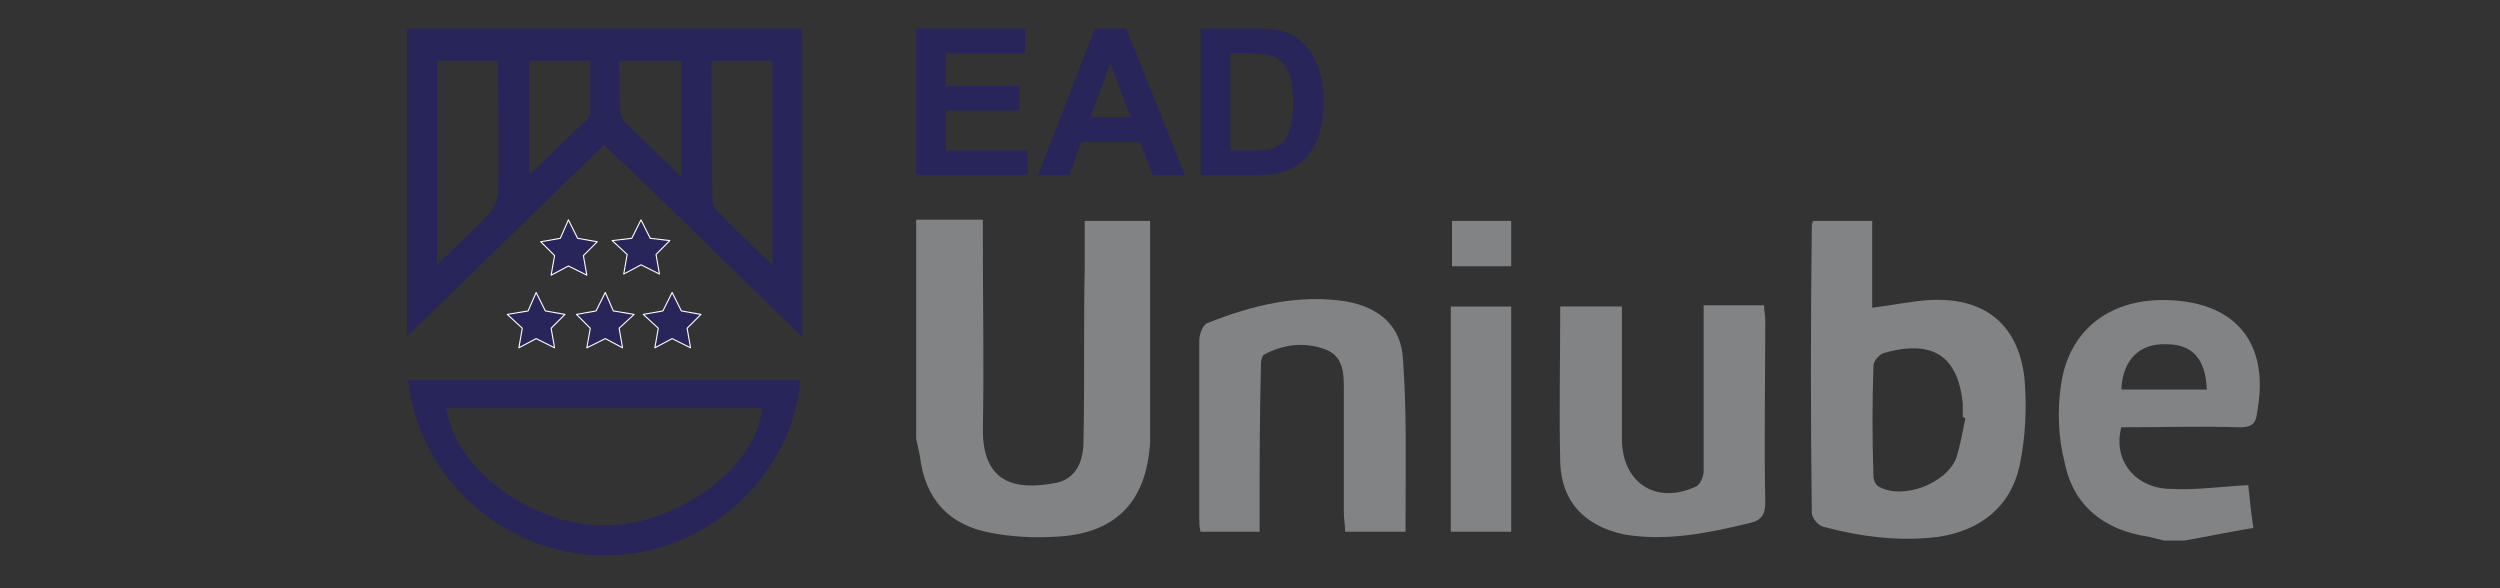 <?xml version="1.0" encoding="utf-8"?>
<!-- Generator: Adobe Illustrator 16.0.0, SVG Export Plug-In . SVG Version: 6.00 Build 0)  -->
<!DOCTYPE svg PUBLIC "-//W3C//DTD SVG 1.1//EN" "http://www.w3.org/Graphics/SVG/1.1/DTD/svg11.dtd">
<svg version="1.1" id="Layer_1" xmlns:x="http://ns.adobe.com/Extensibility/1.0/" xmlns:i="http://ns.adobe.com/AdobeIllustrator/10.0/" xmlns:graph="http://ns.adobe.com/Graphs/1.0/"
	 xmlns="http://www.w3.org/2000/svg" xmlns:xlink="http://www.w3.org/1999/xlink" x="0px" y="0px" width="170px" height="40px"
	 viewBox="0 0 170 40" enable-background="new 0 0 170 40" xml:space="preserve">
<rect x="0" y="0" width="170" height="40" fill="#333333" stroke="none"/>
<g>
	<path fill-rule="evenodd" clip-rule="evenodd" fill="#28255A" d="M54.481,1.937c0,0.235,0.079,0.471,0.079,0.627
		c0,6.664,0,13.328,0,20.384c-4.545-4.469-8.934-8.781-13.479-13.093c-4.388,4.233-8.777,8.545-13.401,13.014
		c0-7.134,0-14.033,0-20.932C36.614,1.937,45.548,1.937,54.481,1.937L54.481,1.937z M29.717,4.132c0,4.626,0,9.094,0,13.876
		c1.254-1.253,2.43-2.273,3.449-3.371c0.391-0.391,0.705-1.097,0.705-1.646c0.078-2.587,0-5.253,0-7.839c0-0.314,0-0.706,0-1.02
		C32.382,4.132,31.128,4.132,29.717,4.132L29.717,4.132z M52.522,18.008c0-4.782,0-9.329,0-13.876c-1.41,0-2.742,0-4.152,0
		c0,3.214,0,6.35,0.079,9.486c0,0.234,0.078,0.47,0.234,0.627C49.858,15.499,51.112,16.675,52.522,18.008L52.522,18.008z
		 M42.1,4.132c0,1.098,0,2.038,0.078,2.979c0,0.313,0,0.784,0.157,1.019c1.254,1.254,2.586,2.509,3.997,3.92
		c0-2.823,0-5.332,0-7.918C44.92,4.132,43.588,4.132,42.1,4.132L42.1,4.132z M35.987,11.893c1.41-1.333,2.664-2.587,3.918-3.763
		c0.078-0.157,0.235-0.314,0.235-0.47c0-1.177,0-2.353,0-3.528c-1.489,0-2.821,0-4.153,0C35.987,6.718,35.987,9.149,35.987,11.893
		L35.987,11.893z"/>
	<path fill-rule="evenodd" clip-rule="evenodd" fill="#28255A" d="M54.403,25.848c-0.314,5.488-5.329,11.604-12.774,11.916
		c-6.975,0.234-13.087-4.938-13.871-11.916C36.614,25.848,45.469,25.848,54.403,25.848L54.403,25.848z M30.345,27.729
		c0.626,4.312,6.034,8.153,11.049,7.997c4.938-0.157,10.11-4.077,10.424-7.997C44.686,27.729,37.476,27.729,30.345,27.729
		L30.345,27.729z"/>
	<polygon fill-rule="evenodd" clip-rule="evenodd" fill="#28255A" points="36.457,19.89 37.084,21.144 38.417,21.379 37.476,22.32 
		37.711,23.652 36.457,23.025 35.282,23.652 35.517,22.32 34.498,21.379 35.909,21.144 36.457,19.89 	"/>
	
		<polygon fill="#28255A" stroke="#FFFFFF" stroke-width="0.074" stroke-linecap="round" stroke-linejoin="round" stroke-miterlimit="10" points="
		36.457,19.89 37.084,21.144 38.417,21.379 37.476,22.32 37.711,23.652 36.457,23.025 35.282,23.652 35.517,22.32 34.498,21.379 
		35.909,21.144 36.457,19.89 	"/>
	<polygon fill-rule="evenodd" clip-rule="evenodd" fill="#28255A" points="38.651,14.95 39.278,16.205 40.611,16.44 39.67,17.381 
		39.905,18.713 38.651,18.086 37.476,18.713 37.711,17.381 36.771,16.44 38.103,16.205 38.651,14.95 	"/>
	
		<polygon fill="#28255A" stroke="#FFFFFF" stroke-width="0.074" stroke-linecap="round" stroke-linejoin="round" stroke-miterlimit="10" points="
		38.651,14.95 39.278,16.205 40.611,16.44 39.67,17.381 39.905,18.713 38.651,18.086 37.476,18.713 37.711,17.381 36.771,16.44 
		38.103,16.205 38.651,14.95 	"/>
	<polygon fill-rule="evenodd" clip-rule="evenodd" fill="#28255A" points="43.588,14.95 44.216,16.205 45.548,16.361 44.608,17.302 
		44.843,18.635 43.588,18.008 42.413,18.635 42.648,17.302 41.629,16.361 42.962,16.205 43.588,14.95 	"/>
	
		<polygon fill="#28255A" stroke="#FFFFFF" stroke-width="0.074" stroke-linecap="round" stroke-linejoin="round" stroke-miterlimit="10" points="
		43.588,14.95 44.216,16.205 45.548,16.361 44.608,17.302 44.843,18.635 43.588,18.008 42.413,18.635 42.648,17.302 41.629,16.361 
		42.962,16.205 43.588,14.95 	"/>
	<polygon fill-rule="evenodd" clip-rule="evenodd" fill="#28255A" points="41.16,19.89 41.708,21.144 43.118,21.379 42.1,22.32 
		42.334,23.652 41.16,23.025 39.905,23.652 40.14,22.32 39.2,21.379 40.532,21.144 41.16,19.89 	"/>
	
		<polygon fill="#28255A" stroke="#FFFFFF" stroke-width="0.074" stroke-linecap="round" stroke-linejoin="round" stroke-miterlimit="10" points="
		41.16,19.89 41.708,21.144 43.118,21.379 42.1,22.32 42.334,23.652 41.16,23.025 39.905,23.652 40.14,22.32 39.2,21.379 
		40.532,21.144 41.16,19.89 	"/>
	<polygon fill-rule="evenodd" clip-rule="evenodd" fill="#28255A" points="45.704,19.89 46.332,21.144 47.664,21.379 46.723,22.32 
		46.958,23.652 45.704,23.025 44.529,23.652 44.765,22.32 43.745,21.379 45.077,21.144 45.704,19.89 	"/>
	
		<polygon fill="#28255A" stroke="#FFFFFF" stroke-width="0.074" stroke-linecap="round" stroke-linejoin="round" stroke-miterlimit="10" points="
		45.704,19.89 46.332,21.144 47.664,21.379 46.723,22.32 46.958,23.652 45.704,23.025 44.529,23.652 44.765,22.32 43.745,21.379 
		45.077,21.144 45.704,19.89 	"/>
</g>
<g>
	<path fill="#28255A" d="M62.3,11.91V1.937h7.395v1.688h-5.381v2.211h5.007v1.68h-5.007v2.715h5.571v1.68H62.3z"/>
	<path fill="#28255A" d="M80.586,11.91h-2.19l-0.872-2.265h-3.985l-0.824,2.265H70.58l3.884-9.973h2.129L80.586,11.91z
		 M76.879,7.964l-1.375-3.701l-1.347,3.701H76.879z"/>
	<path fill="#28255A" d="M81.647,1.937h3.681c0.83,0,1.463,0.064,1.898,0.19c0.585,0.172,1.085,0.479,1.503,0.918
		c0.418,0.441,0.735,0.979,0.953,1.615c0.218,0.638,0.326,1.424,0.326,2.358c0,0.821-0.103,1.528-0.306,2.123
		c-0.25,0.725-0.605,1.313-1.068,1.762c-0.35,0.34-0.821,0.605-1.416,0.796c-0.443,0.141-1.037,0.211-1.782,0.211h-3.79V1.937z
		 M83.661,3.624v6.606h1.504c0.561,0,0.967-0.032,1.217-0.096c0.326-0.082,0.597-0.22,0.813-0.415
		c0.215-0.195,0.392-0.517,0.527-0.963c0.137-0.447,0.205-1.056,0.205-1.827c0-0.771-0.068-1.363-0.205-1.775
		c-0.136-0.412-0.326-0.735-0.57-0.966c-0.246-0.232-0.557-0.388-0.934-0.47c-0.281-0.064-0.832-0.095-1.653-0.095H83.661z"/>
</g>
<g>
	<path fill-rule="evenodd" clip-rule="evenodd" fill="#828385" d="M62.3,14.936c1.455,0,2.993,0,4.534,0c0,0.599,0,0.94,0,1.369
		c0,4.279,0.084,8.645,0,12.922c0,3.508,2.052,4.192,5.045,3.594c1.112-0.258,1.798-1.198,1.798-2.824
		c0.084-3.938,0-7.957,0.084-11.893c0-1.026,0-1.97,0-3.082c1.541,0,2.908,0,4.448,0c0,0.341,0,0.684,0,1.026
		c0,4.278,0,8.559,0,12.836c0,0.428,0,0.771,0,1.198c-0.256,4.108-2.395,6.249-6.5,6.419c-1.454,0.083-2.909,0-4.276-0.258
		c-2.91-0.513-4.536-2.311-4.877-5.221c-0.084-0.427-0.172-0.771-0.256-1.198C62.3,24.862,62.3,19.898,62.3,14.936L62.3,14.936z"/>
	<path fill-rule="evenodd" clip-rule="evenodd" fill="#828385" d="M147.156,36.759c-0.34-0.088-0.686-0.174-1.029-0.257
		c-2.99-0.43-5.129-2.056-5.729-5.048c-0.428-1.629-0.51-3.513-0.256-5.224c0.514-3.852,3.424-5.988,7.354-5.818
		c4.623,0.172,6.848,2.998,5.99,7.618c-0.08,0.771-0.342,1.025-1.199,1.025c-2.648-0.085-5.389,0-8.035,0
		c-0.602,2.226,0.938,4.192,3.414,4.192c1.715,0.086,3.426-0.169,5.217-0.258c0.09,0.857,0.174,1.798,0.348,2.911
		c-1.625,0.257-3.168,0.601-4.707,0.857C148.1,36.759,147.582,36.759,147.156,36.759L147.156,36.759z M150.063,26.489
		c-0.086-2.14-1.025-3.079-2.732-3.079c-1.801-0.086-2.996,1.023-3.078,3.079C146.127,26.489,148.1,26.489,150.063,26.489
		L150.063,26.489z"/>
	<path fill-rule="evenodd" clip-rule="evenodd" fill="#828385" d="M123.289,15.022c1.283,0,2.568,0,4.021,0c0,1.968,0,3.937,0,5.905
		c1.367-0.171,2.568-0.429,3.766-0.515c3.764-0.256,6.156,1.542,6.588,5.307c0.168,1.969,0.08,4.021-0.342,5.99
		c-0.602,2.737-2.658,4.363-5.479,4.793c-2.648,0.342-5.303,0-7.869-0.684c-0.34-0.087-0.771-0.602-0.771-0.944
		c-0.082-6.416-0.082-12.92,0-19.425C123.203,15.363,123.203,15.194,123.289,15.022L123.289,15.022z M133.645,28.458
		c-0.086-0.086-0.086-0.086-0.176-0.086c0-0.257,0-0.6,0-0.942c-0.344-3.251-2.049-4.363-5.387-3.423
		c-0.258,0.088-0.686,0.516-0.686,0.855c-0.086,2.483-0.086,4.963,0,7.531c0,0.257,0.172,0.597,0.344,0.686
		c1.623,0.94,4.617-0.174,5.301-1.97C133.297,30.252,133.469,29.313,133.645,28.458L133.645,28.458z"/>
	<path fill-rule="evenodd" clip-rule="evenodd" fill="#828385" d="M95.576,36.158c-1.453,0-2.74,0-4.107,0
		c0-0.427-0.088-0.854-0.088-1.37c0-2.822,0-5.646,0-8.471c0-1.027-0.084-2.139-1.281-2.565c-1.37-0.515-2.824-0.342-4.106,0.343
		c-0.255,0.084-0.255,0.684-0.255,1.024c-0.085,3.253-0.085,6.504-0.085,9.755c0,0.343,0,0.77,0,1.284c-1.37,0-2.653,0-4.022,0
		c-0.083-0.34-0.083-0.686-0.083-0.941c0-4.024,0-8.042,0-12.064c0-0.427,0.252-1.112,0.598-1.198
		c2.993-1.198,6.159-1.97,9.409-1.456c2.311,0.429,3.764,1.714,3.852,4.024c0.254,3.508,0.17,6.932,0.17,10.438
		C95.576,35.304,95.576,35.731,95.576,36.158L95.576,36.158z"/>
	<path fill-rule="evenodd" clip-rule="evenodd" fill="#828385" d="M115.848,20.756c1.455,0,2.738,0,4.107,0
		c0,0.341,0.084,0.686,0.084,1.029c0,4.105-0.084,8.298,0,12.406c0,0.77-0.258,1.197-1.023,1.367
		c-2.824,0.686-5.732,1.285-8.641,0.773c-2.652-0.601-4.193-2.229-4.279-4.878c-0.084-3.513,0-7.021,0-10.612
		c1.369,0,2.74,0,4.193,0c0,1.713,0,3.508,0,5.218c0,1.286,0,2.567,0,3.766c0,2.996,2.307,4.535,5.047,3.254
		c0.26-0.089,0.512-0.686,0.512-1.029c0-3.249,0-6.59,0-9.925C115.848,21.696,115.848,21.267,115.848,20.756L115.848,20.756z"/>
	<path fill-rule="evenodd" clip-rule="evenodd" fill="#828385" d="M98.654,36.158c0-5.135,0-10.184,0-15.316
		c1.369,0,2.652,0,4.107,0c0,5.049,0,10.182,0,15.316C101.479,36.158,100.109,36.158,98.654,36.158L98.654,36.158z"/>
	<path fill-rule="evenodd" clip-rule="evenodd" fill="#828385" d="M98.738,15.022c1.371,0,2.652,0,4.023,0c0,1.026,0,2.056,0,3.082
		c-1.283,0-2.568,0-4.023,0C98.738,17.161,98.738,16.134,98.738,15.022L98.738,15.022z"/>
</g>
</svg>
